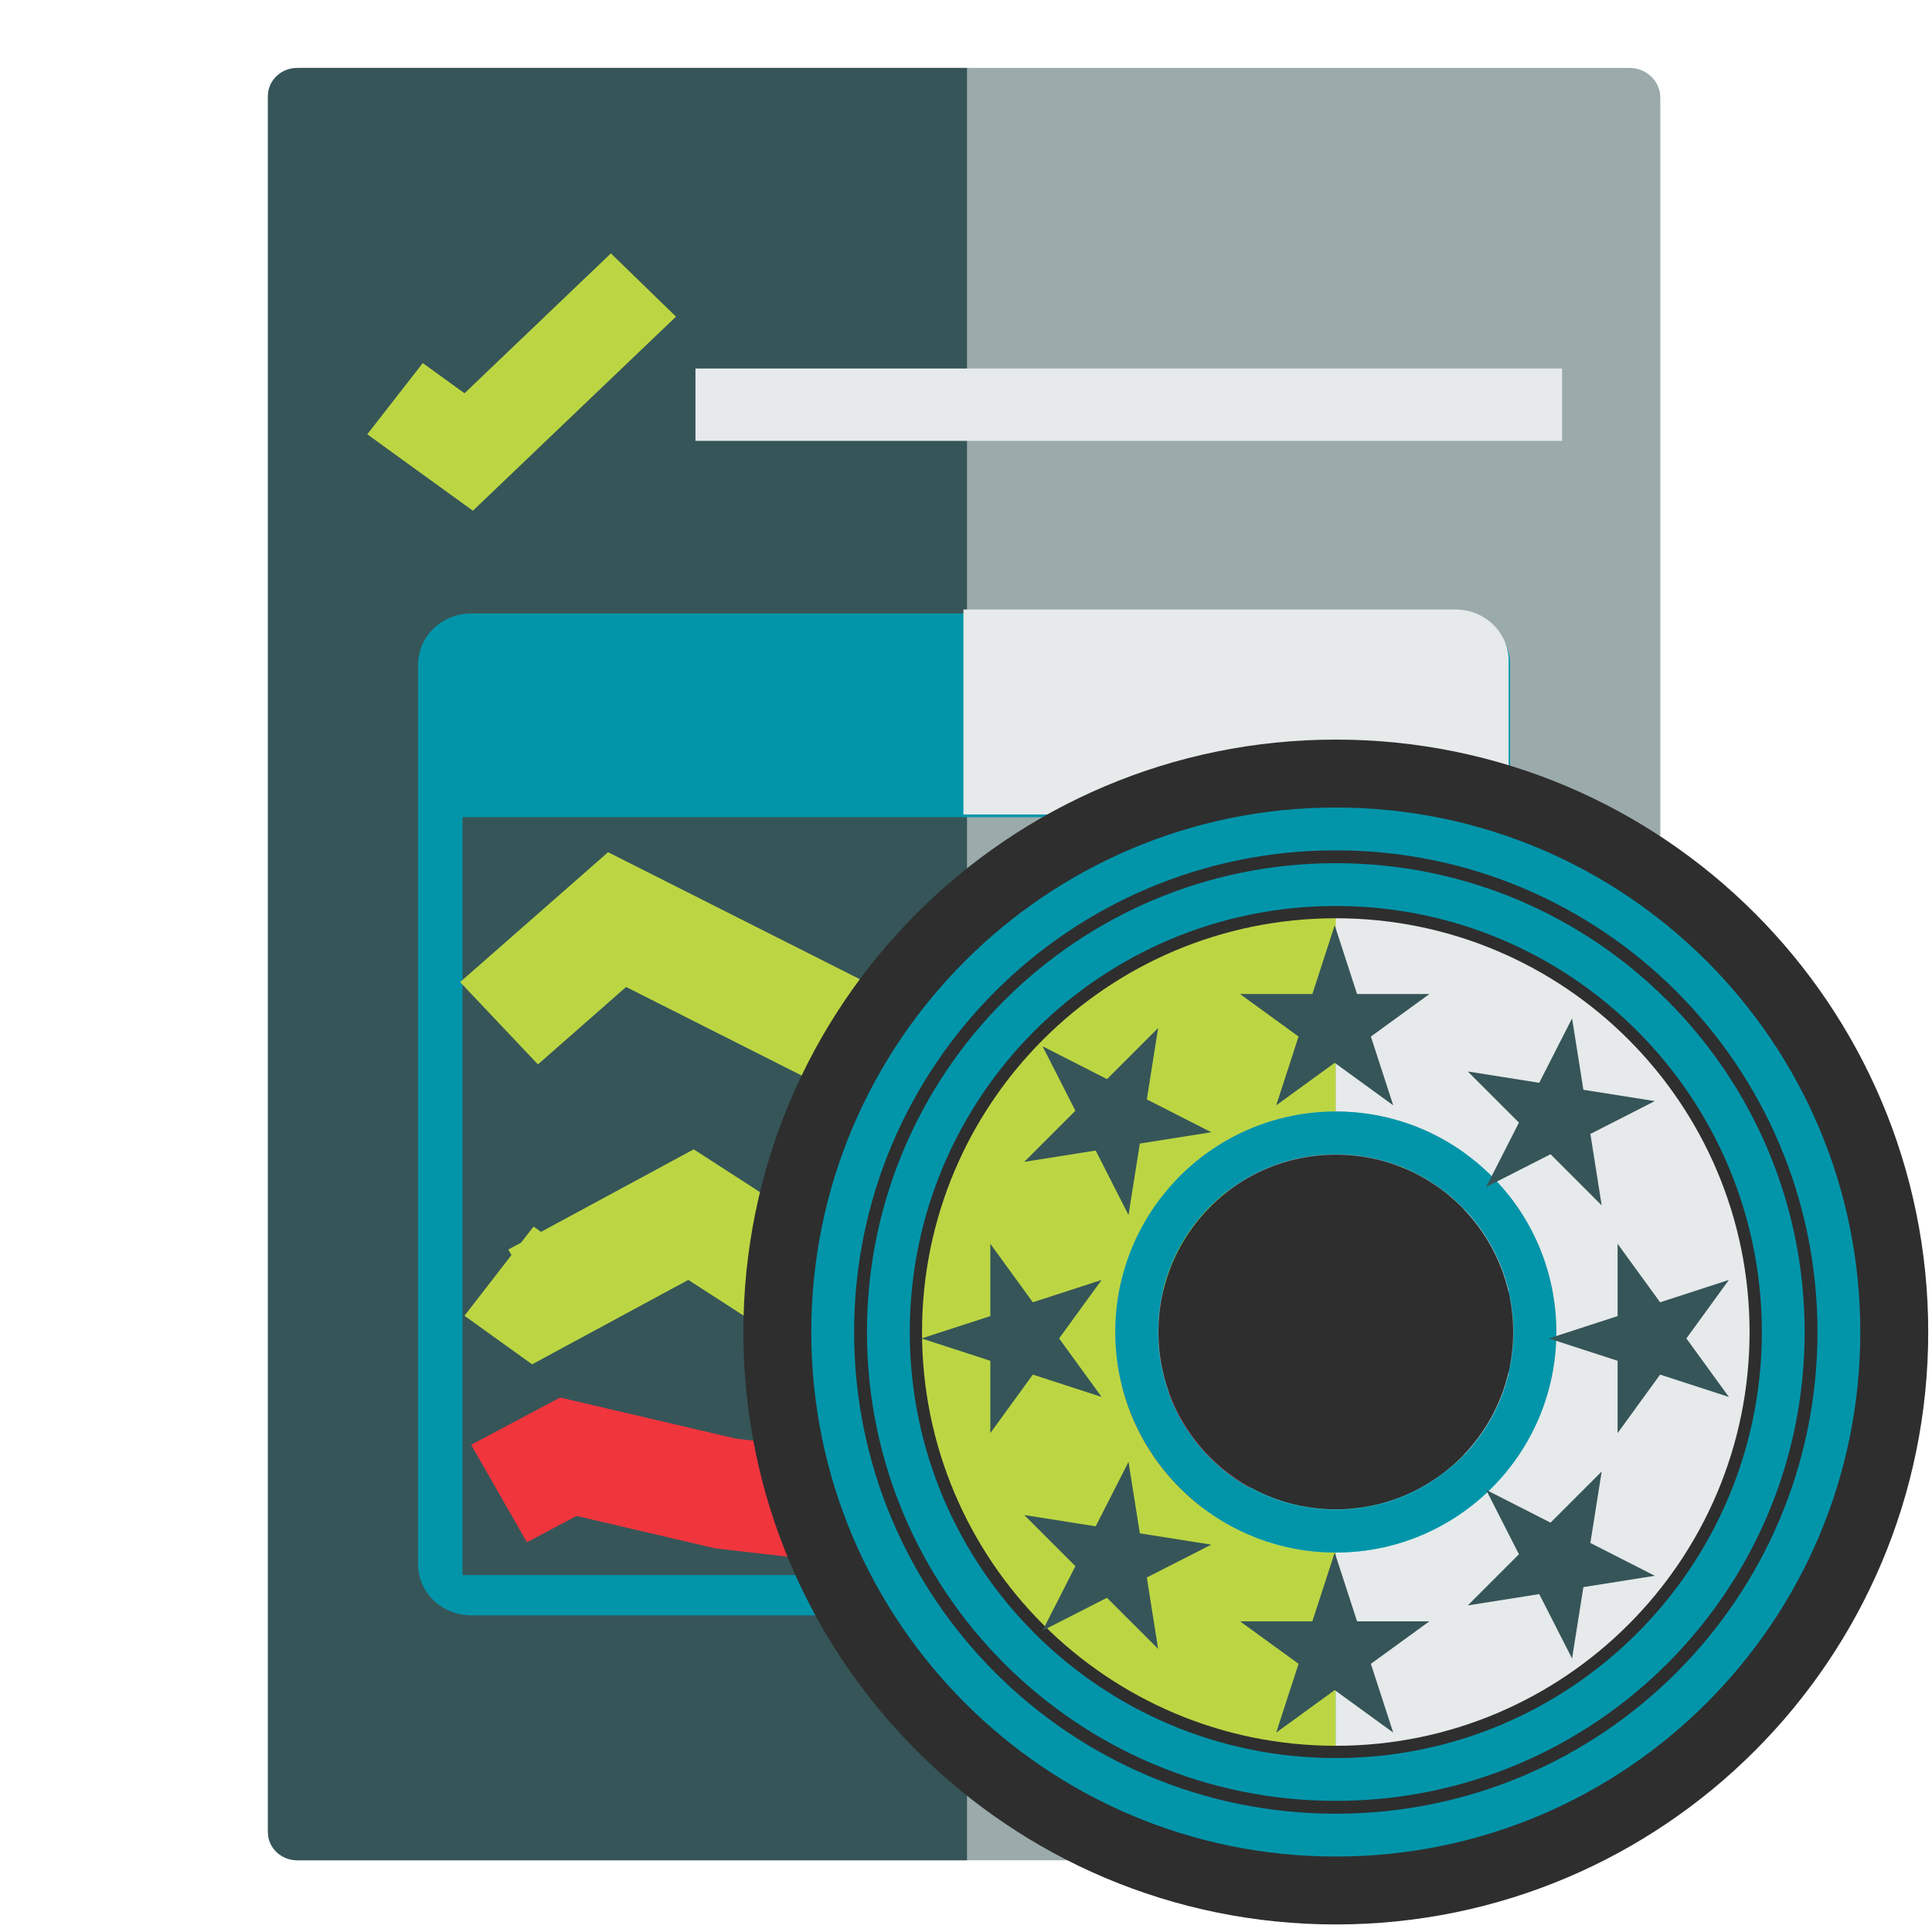 <svg width="512" height="512" viewBox="0 0 512 512" fill="none" xmlns="http://www.w3.org/2000/svg">
<path d="M79.178 18C74.661 18 71 21.522 71 25.866V485.133C71 489.478 74.661 493 79.178 493H335.539V393.823L439.999 388.604L440 388.604V25.866C440 21.522 436.339 18 431.822 18H79.178Z" fill="#9BAAAB"/>
<path d="M71 25.422C71 21.323 74.469 18 78.748 18H256.266V493H78.748C74.469 493 71 489.677 71 485.578V25.422Z" fill="#365558"/>
<rect x="184.303" y="97.658" width="229.668" height="19.177" fill="#E6EAEA"/>
<path fill-rule="evenodd" clip-rule="evenodd" d="M179.148 83.91L125.322 135.347L97.328 115.093L112.039 96.22L123.102 104.224L161.896 67.152L179.148 83.91Z" fill="#BCD643"/>
<path fill-rule="evenodd" clip-rule="evenodd" d="M110.809 176.067C110.809 168.61 117.129 162.565 124.925 162.565H386.074C393.87 162.565 400.19 168.61 400.19 176.067V414.592C400.19 422.049 393.87 428.093 386.074 428.093H124.925C117.129 428.093 110.809 422.049 110.809 414.592V176.067ZM122.572 216.571H388.427V417.405H122.572V216.571ZM388.427 180.567H369.605V198.569H388.427V180.567ZM339.02 180.567H357.842V198.569H339.02V180.567ZM327.257 180.567H308.435V198.569H327.257V180.567Z" fill="#0295AA"/>
<path fill-rule="evenodd" clip-rule="evenodd" d="M255.314 428.616H385.708C393.493 428.616 399.804 422.535 399.804 415.034V175.098C399.804 167.597 393.493 161.517 385.708 161.517H255.314V215.842H388.057V417.864H255.314V428.616ZM369.262 179.625H388.057V197.733H369.262V179.625ZM357.515 179.625H338.719V197.733H357.515V179.625ZM308.177 179.625H326.972V197.733H308.177V179.625Z" fill="#E6EAEA"/>
<path fill-rule="evenodd" clip-rule="evenodd" d="M161.144 225.842L242.473 266.869L298.936 238.258L328.509 254.529L369.865 235.501L386.964 245.962L374.803 264.414L375.412 265.644L373.374 266.582L370.549 270.868L367.763 269.163L327.242 287.807L298.33 271.9L242.504 300.188L165.926 261.557L142.559 282.072L121.934 260.264L161.144 225.842Z" fill="#BCD643"/>
<path fill-rule="evenodd" clip-rule="evenodd" d="M141.006 361.564L123.091 348.69L135.546 332.603L134.697 331.146L138.098 329.307L141.401 325.041L143.371 326.457L183.843 304.582L215.261 324.89L291.425 306.633L345.868 321.144L371.949 308.67L385.564 335.097L348.993 352.587L291.013 337.134L209.478 356.678L182.412 339.185L141.006 361.564Z" fill="#BCD643"/>
<path fill-rule="evenodd" clip-rule="evenodd" d="M244.433 416.623L189.584 410.346L152.787 401.735L139.636 408.72L124.852 382.883L148.437 370.357L195.024 381.258L240.47 386.459L291.655 367.33L356.108 373.636L382.514 386.297L368.87 412.71L347.461 402.445L295.875 397.398L244.433 416.623Z" fill="#F0353D"/>
<path d="M331.291 394.264V493L335.419 491.69L438.624 393.5L440.001 388.264H337.291C333.977 388.264 331.291 390.95 331.291 394.264Z" fill="#4ACFD9"/>
<rect x="297.605" y="169.941" width="96.461" height="42.779" fill="#E6EAEA"/>
<path fill-rule="evenodd" clip-rule="evenodd" d="M354 228.752C285.38 228.752 229.752 284.38 229.752 353.001C229.752 421.621 285.38 477.249 354 477.25V411.436C354 411.436 354 411.436 354 411.436C321.726 411.436 295.563 385.273 295.563 353C295.563 320.726 321.726 294.563 354 294.563C354 294.563 354 294.563 354 294.563V228.752Z" fill="#BCD643"/>
<path fill-rule="evenodd" clip-rule="evenodd" d="M354 228.752C422.62 228.752 478.248 284.38 478.248 353.001C478.248 421.621 422.62 477.249 354 477.25V411.436C354 411.436 354 411.436 354 411.436C386.274 411.436 412.437 385.273 412.437 353C412.437 320.726 386.274 294.563 354 294.563C354 294.563 354 294.563 354 294.563V228.752Z" fill="#E6EAEA"/>
<path d="M472.653 353C472.653 418.53 419.53 471.653 354 471.653C288.47 471.653 235.347 418.53 235.347 353C235.347 287.47 288.47 234.347 354 234.347C419.53 234.347 472.653 287.47 472.653 353ZM354 501C435.738 501 502 434.738 502 353C502 271.262 435.738 205 354 205C272.262 205 206 271.262 206 353C206 434.738 272.262 501 354 501Z" fill="#0295AA" stroke="#2E2E2E" stroke-width="18"/>
<path fill-rule="evenodd" clip-rule="evenodd" d="M354.001 465.903C416.355 465.903 466.903 415.355 466.903 353.001C466.903 290.647 416.355 240.099 354.001 240.099C291.647 240.099 241.099 290.647 241.099 353.001C241.099 415.355 291.647 465.903 354.001 465.903ZM354.001 477.25C422.622 477.25 478.25 421.622 478.25 353.001C478.25 284.38 422.622 228.752 354.001 228.752C285.38 228.752 229.752 284.38 229.752 353.001C229.752 421.622 285.38 477.25 354.001 477.25Z" fill="#0295AA"/>
<path fill-rule="evenodd" clip-rule="evenodd" d="M353.999 400.089C380.006 400.089 401.089 379.006 401.089 352.999C401.089 326.992 380.006 305.909 353.999 305.909C327.992 305.909 306.909 326.992 306.909 352.999C306.909 379.006 327.992 400.089 353.999 400.089ZM353.999 411.436C386.273 411.436 412.436 385.273 412.436 352.999C412.436 320.726 386.273 294.562 353.999 294.562C321.726 294.562 295.562 320.726 295.562 352.999C295.562 385.273 321.726 411.436 353.999 411.436Z" fill="#0295AA"/>
<path d="M353.714 245.202L359.637 263.431H378.804L363.297 274.698L369.22 292.927L353.714 281.661L338.207 292.927L344.13 274.698L328.623 263.431H347.791L353.714 245.202Z" fill="#365558"/>
<path d="M353.714 411.436L359.637 429.665H378.804L363.297 440.931L369.22 459.16L353.714 447.894L338.207 459.16L344.13 440.931L328.623 429.665H347.791L353.714 411.436Z" fill="#365558"/>
<path d="M244.217 354.701L262.446 348.778L262.446 329.611L273.712 345.118L291.942 339.195L280.675 354.701L291.942 370.208L273.712 364.285L262.446 379.792L262.446 360.624L244.217 354.701Z" fill="#365558"/>
<path d="M410.449 354.701L428.678 348.778L428.678 329.611L439.945 345.118L458.174 339.195L446.908 354.701L458.174 370.208L439.945 364.285L428.678 379.792L428.678 360.624L410.449 354.701Z" fill="#365558"/>
<path d="M276.287 277.273L293.366 285.975L306.919 272.422L303.921 291.353L320.999 300.055L302.068 303.053L299.069 321.985L290.367 304.906L271.436 307.905L284.989 294.351L276.287 277.273Z" fill="#365558"/>
<path d="M393.832 394.82L410.911 403.522L424.464 389.968L421.466 408.9L438.544 417.602L419.612 420.6L416.614 439.531L407.912 422.453L388.981 425.452L402.534 411.898L393.832 394.82Z" fill="#365558"/>
<path d="M276.287 432.129L284.989 415.05L271.435 401.497L290.367 404.495L299.068 387.417L302.067 406.349L320.998 409.347L303.92 418.049L306.918 436.98L293.365 423.427L276.287 432.129Z" fill="#365558"/>
<path d="M393.834 314.585L402.535 297.506L388.982 283.953L407.913 286.951L416.615 269.873L419.614 288.805L438.545 291.803L421.467 300.505L424.465 319.436L410.912 305.883L393.834 314.585Z" fill="#365558"/>
<circle cx="354" cy="353" r="47" fill="#2E2E2E"/>
</svg>
